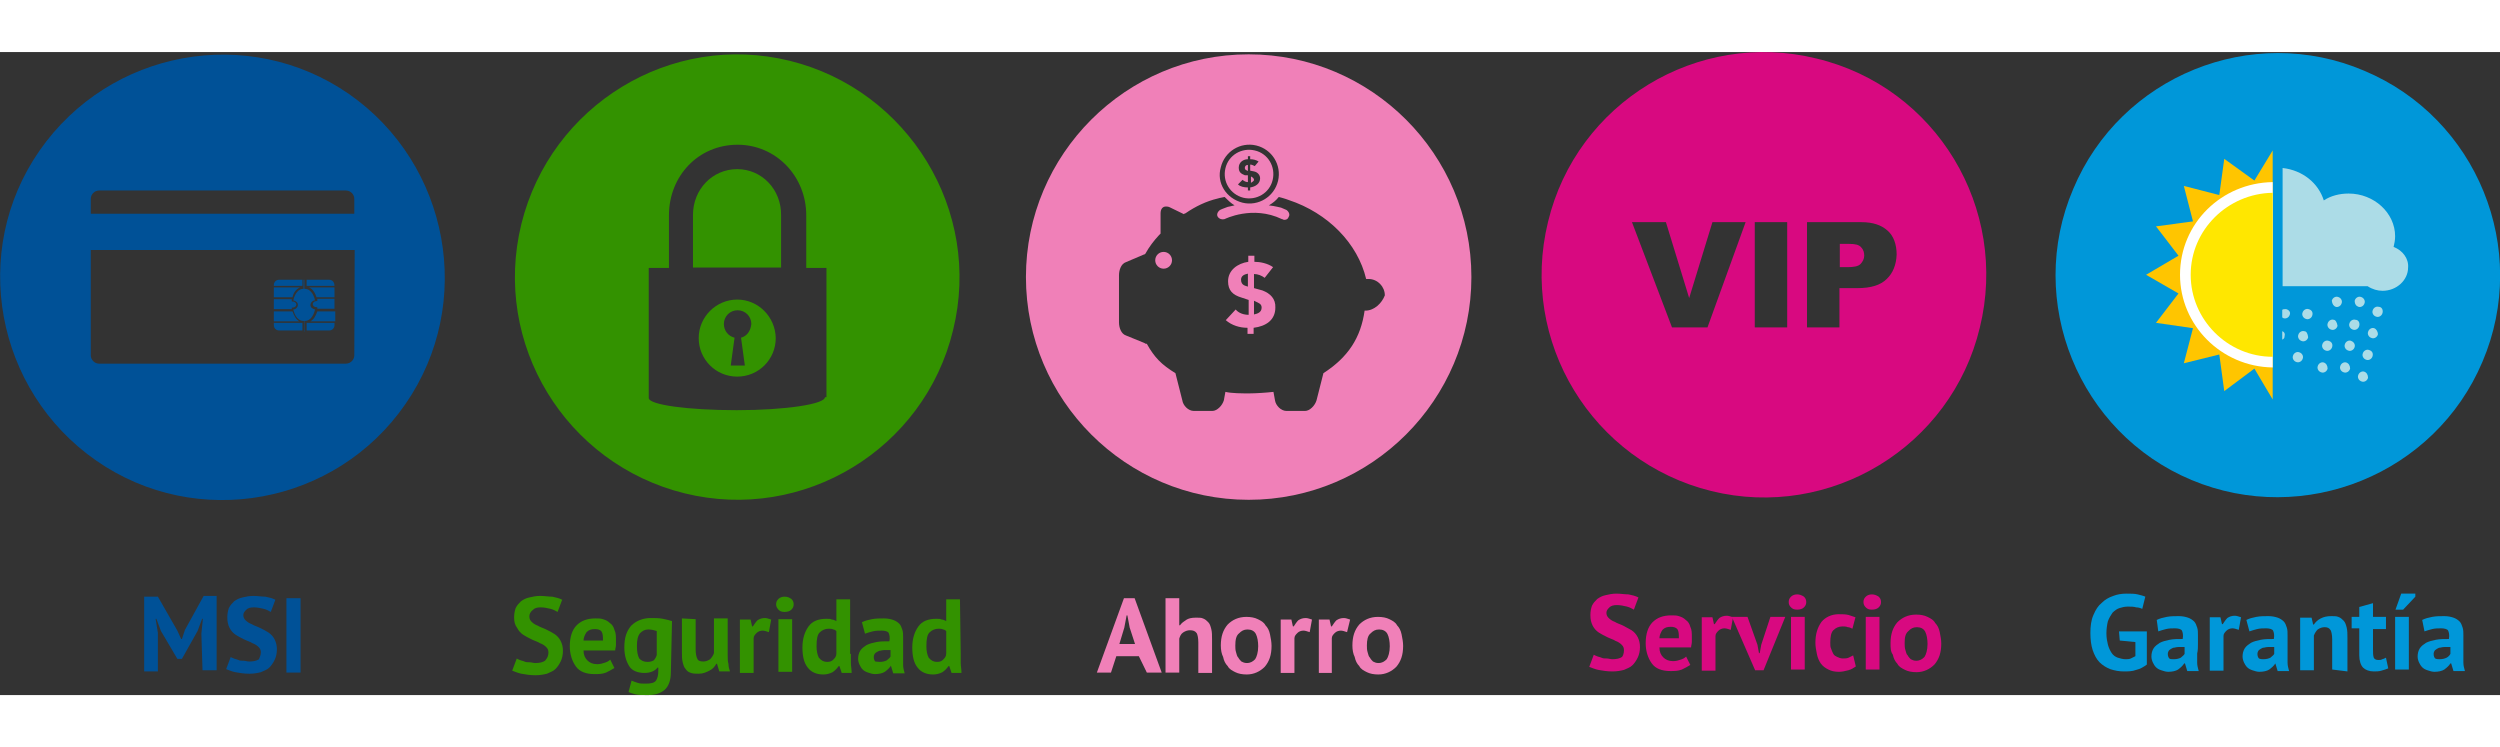 <?xml version="1.0" encoding="utf-8"?>
<!-- Generator: Adobe Illustrator 18.1.0, SVG Export Plug-In . SVG Version: 6.00 Build 0)  -->
<svg version="1.1" id="Layer_1" xmlns="http://www.w3.org/2000/svg" xmlns:xlink="http://www.w3.org/1999/xlink" x="0px" y="0px"
	 viewBox="3.2 115.2 655.5 168.6" enable-background="new 3.2 115.2 655.5 168.6" xml:space="preserve" width="261" height="78">
<rect x="3.2" y="115.2" width="655.5" height="168.6" fill="#333333" stroke="none"/>
<g>
	<g>
		<g>
			<g>
				<path fill="#339200" d="M196.5,145.9c-6.5,0-11.6,5.3-11.6,12v13.8H208V158C208.1,151.3,203,145.9,196.5,145.9z"/>
				<path fill="#339200" d="M196.5,180.1c-5.5,0-10.1,4.5-10.1,10.1s4.5,10.1,10.1,10.1s10.1-4.5,10.1-10.1
					C206.5,184.6,202,180.1,196.5,180.1z M197.5,190.1l1,7.3h-3.7l1-7.3c-1.6-0.4-2.8-1.8-2.8-3.6c0-2,1.6-3.6,3.6-3.6
					s3.6,1.6,3.6,3.6C200,188.4,199,189.7,197.5,190.1z"/>
				<path fill="#339200" d="M210.3,117.5c-31.2-7.7-62.7,11.6-70.4,42.8c-7.7,31.4,11.6,62.9,42.8,70.6s62.9-11.6,70.4-42.8
					C260.8,156.8,241.4,125.2,210.3,117.5z M219.5,205.7c0,1.8-10.3,3.4-23.1,3.4s-23.1-1.4-23.1-3.2v-34.1h5.3V158
					c0-10.3,7.7-18.5,18-18.5c10.1,0,18,8.3,18,18.5v13.8h5.3v33.9L219.5,205.7L219.5,205.7z"/>
			</g>
			<g>
				<path fill="#339200" d="M147,272.6c0-0.6-0.2-1-0.6-1.4c-0.4-0.4-1-0.8-1.6-1c-0.6-0.4-1.4-0.6-2.2-1s-1.6-0.8-2.2-1.2
					c-0.6-0.4-1.2-1-1.6-1.8c-0.6-0.8-0.8-1.6-0.8-2.8c0-1,0.2-1.8,0.4-2.4c0.4-0.8,0.8-1.2,1.4-1.8c0.6-0.4,1.2-0.8,2.2-1
					c0.8-0.2,1.8-0.4,2.8-0.4c1.2,0,2.2,0.2,3.2,0.2c1,0.2,1.8,0.4,2.6,0.8l-1.2,3.2c-0.4-0.2-1-0.6-1.8-0.8
					c-0.8-0.2-1.8-0.4-2.6-0.4c-1,0-1.6,0.2-2,0.6c-0.8,0.6-1,1.2-1,1.8c0,0.6,0.2,1,0.6,1.4c0.4,0.4,1,0.8,1.6,1
					c0.6,0.4,1.4,0.6,2.2,1s1.6,0.8,2.2,1.2c0.6,0.4,1.2,1,1.6,1.8c0.4,0.8,0.6,1.6,0.6,2.6s-0.2,2-0.6,2.8c-0.4,0.8-0.8,1.4-1.4,2
					c-0.6,0.6-1.4,0.8-2.2,1.2c-0.8,0.2-1.8,0.4-3,0.4c-1.4,0-2.6-0.2-3.7-0.4c-1-0.2-1.8-0.6-2.4-0.8l1.2-3.2
					c0.2,0.2,0.4,0.2,0.8,0.4c0.4,0.2,0.8,0.2,1.2,0.4s0.8,0.2,1.4,0.2c0.4,0,1,0.2,1.4,0.2c1.2,0,2-0.2,2.6-0.6
					C146.8,274,147,273.4,147,272.6z"/>
				<path fill="#339200" d="M164.3,276.7c-0.6,0.4-1.4,0.8-2.2,1.2c-1,0.4-2,0.4-3,0.4c-2.2,0-3.9-0.6-4.9-2s-1.6-3.2-1.6-5.3
					c0-2.4,0.6-4.3,1.8-5.5s2.8-1.8,4.9-1.8c0.8,0,1.4,0,2,0.2s1.2,0.4,1.8,1c0.6,0.4,1,1,1.2,1.8c0.4,0.8,0.4,1.6,0.4,2.8
					c0,0.4,0,0.8,0,1.2s-0.2,1-0.2,1.4h-8.3c0,1.2,0.4,2,1,2.6s1.4,1,2.6,1c0.8,0,1.4-0.2,2-0.4c0.6-0.2,1-0.4,1.4-0.8L164.3,276.7z
					 M159.2,266.5c-1,0-1.6,0.2-2.2,0.8c-0.4,0.6-0.8,1.4-0.8,2.2h5.1c0-1,0-1.8-0.4-2.4C160.6,266.7,160,266.5,159.2,266.5z"/>
				<path fill="#339200" d="M179.1,277.9c0,2-0.6,3.6-1.6,4.5c-1.2,1-2.6,1.4-4.5,1.4c-1.4,0-2.4,0-3.2-0.2s-1.4-0.4-1.8-0.6l0.8-3
					c0.4,0.2,1,0.4,1.6,0.6s1.2,0.2,2.2,0.2c1.2,0,2.2-0.2,2.6-0.8c0.4-0.6,0.6-1.4,0.6-2.4v-1h-0.2c-0.6,0.8-1.8,1.4-3.4,1.4
					c-1.8,0-3.2-0.6-3.9-1.6c-0.8-1.2-1.4-2.8-1.4-5.1c0-2.6,0.6-4.3,1.8-5.7c1.2-1.2,3-2,5.1-2c1.2,0,2.2,0,3.2,0.2
					s1.8,0.4,2.4,0.6L179.1,277.9L179.1,277.9z M173,275.1c0.8,0,1.2-0.2,1.6-0.4c0.4-0.4,0.6-0.8,0.8-1.4V267
					c-0.6-0.2-1.4-0.4-2.2-0.4c-1,0-1.6,0.4-2.2,1c-0.6,0.8-0.8,1.8-0.8,3.4c0,1.4,0.2,2.4,0.6,3.2C171.4,274.8,172,275.1,173,275.1
					z"/>
				<path fill="#339200" d="M185.6,263.9v7.9c0,1.2,0.2,2,0.4,2.4c0.2,0.6,0.8,0.8,1.6,0.8c0.6,0,1.2-0.2,1.8-0.6
					c0.4-0.4,0.8-1,1-1.6v-9.1h3.6v9.7c0,0.8,0,1.6,0.2,2.2c0,0.8,0.2,1.4,0.4,2h-2.8l-0.6-2H191c-0.4,0.8-1,1.4-1.8,1.8
					s-1.6,0.8-2.8,0.8c-0.8,0-1.4,0-2-0.2s-1-0.4-1.4-1c-0.4-0.4-0.6-1-0.8-1.8s-0.2-1.6-0.2-2.8v-8.7L185.6,263.9L185.6,263.9z"/>
				<path fill="#339200" d="M204.8,267.3c-0.6-0.2-1.2-0.4-1.6-0.4c-0.6,0-1.2,0.2-1.6,0.6c-0.4,0.4-0.8,0.8-0.8,1.4v9.1h-3.6v-14
					h2.8l0.4,1.8h0.2c0.4-0.6,0.8-1.2,1.2-1.6c0.6-0.4,1.2-0.6,2-0.6c0.4,0,1,0.2,1.6,0.4L204.8,267.3z"/>
				<path fill="#339200" d="M206.7,260c0-0.6,0.2-1,0.6-1.4c0.4-0.4,1-0.6,1.6-0.6c0.8,0,1.2,0.2,1.8,0.6c0.4,0.4,0.6,0.8,0.6,1.4
					s-0.2,1-0.6,1.4c-0.4,0.4-1,0.6-1.8,0.6s-1.2-0.2-1.6-0.6C206.9,260.9,206.7,260.6,206.7,260z M207.3,263.9h3.6v13.8h-3.6V263.9
					z"/>
				<path fill="#339200" d="M226.3,273c0,0.8,0,1.6,0,2.4s0.2,1.6,0.2,2.6h-2.6l-0.6-1.8h-0.2c-0.4,0.6-1,1.2-1.6,1.6
					c-0.8,0.4-1.6,0.6-2.4,0.6c-1.8,0-3.2-0.6-4.1-1.8c-1-1.2-1.4-3-1.4-5.3s0.6-4.1,1.6-5.5s2.6-2,4.7-2c0.6,0,1,0,1.4,0.2
					c0.4,0,0.8,0.2,1.2,0.4v-5.7h3.6V273H226.3z M220.1,275.1c0.8,0,1.2-0.2,1.6-0.6c0.4-0.4,0.8-0.8,0.8-1.6V267
					c-0.2-0.2-0.6-0.4-0.8-0.4c-0.4-0.2-0.8-0.2-1.2-0.2c-1,0-1.8,0.4-2.4,1c-0.6,0.6-0.8,1.8-0.8,3.6c0,1.2,0.2,2.2,0.6,3
					C218.6,274.8,219.2,275.1,220.1,275.1z"/>
				<path fill="#339200" d="M229.2,264.7c0.8-0.4,1.6-0.6,2.6-0.8s2.2-0.2,3.2-0.2s1.8,0.2,2.4,0.4c0.6,0.2,1.2,0.6,1.6,1
					c0.4,0.4,0.6,1,0.8,1.6s0.2,1.2,0.2,2s0,1.6,0,2.4s0,1.6,0,2.4s0,1.6,0,2.4s0.2,1.4,0.4,2.2h-3l-0.6-2l0,0
					c-0.4,0.6-0.8,1-1.6,1.6c-0.6,0.4-1.6,0.6-2.6,0.6c-0.6,0-1.2-0.2-1.8-0.4s-1-0.4-1.4-0.8s-0.6-0.8-0.8-1.2
					c-0.2-0.4-0.4-1-0.4-1.6c0-0.8,0.2-1.6,0.6-2.2c0.4-0.6,1-1,1.6-1.4c0.8-0.4,1.6-0.6,2.6-0.8c1-0.2,2.2-0.2,3.4-0.2
					c0.2-1,0-1.8-0.2-2.2c-0.2-0.4-1-0.6-1.8-0.6s-1.6,0-2.4,0.2c-0.8,0.2-1.4,0.4-2,0.6L229.2,264.7z M233.9,275.1
					c0.8,0,1.4-0.2,1.8-0.4c0.4-0.4,0.8-0.6,1-1V272c-0.6,0-1.2,0-1.6,0c-0.6,0-1,0.2-1.4,0.2c-0.4,0.2-0.8,0.4-1,0.6
					s-0.4,0.6-0.4,1c0,0.6,0.2,1,0.4,1.2C233,275,233.4,275.1,233.9,275.1z"/>
				<path fill="#339200" d="M255.1,273c0,0.8,0,1.6,0,2.4s0.2,1.6,0.2,2.6h-2.6l-0.6-1.8h-0.2c-0.4,0.6-1,1.2-1.6,1.6
					c-0.8,0.4-1.6,0.6-2.4,0.6c-1.8,0-3.2-0.6-4.1-1.8c-1-1.2-1.4-3-1.4-5.3s0.6-4.1,1.6-5.5s2.6-2,4.7-2c0.6,0,1,0,1.4,0.2
					c0.4,0,0.8,0.2,1.2,0.4v-5.7h3.6L255.1,273L255.1,273z M248.9,275.1c0.8,0,1.2-0.2,1.6-0.6c0.4-0.4,0.8-0.8,0.8-1.6V267
					c-0.2-0.2-0.6-0.4-0.8-0.4c-0.4-0.2-0.8-0.2-1.2-0.2c-1,0-1.8,0.4-2.4,1c-0.6,0.6-0.8,1.8-0.8,3.6c0,1.2,0.2,2.2,0.6,3
					C247.4,274.8,248,275.1,248.9,275.1z"/>
			</g>
		</g>
		<g>
			<g>
				<path fill="#005197" d="M86.4,180.3v0.2h-0.2c-0.6,0-1,0.4-1,0.8s0.4,0.8,1,0.8h0.2v0.2v0.2h4.5v-2.6h-4.5
					C86.4,180.1,86.4,180.3,86.4,180.3z"/>
				<path fill="#005197" d="M83.6,186.2c0,0.4,0,1.2,0,2h5.9c0.8,0,1.4-0.6,1.4-1.4v-0.6H83.6z"/>
				<path fill="#005197" d="M86.4,183.2c-0.4,1.2-1,2.2-1.8,2.6h6.5v-2.6H86.4z"/>
				<path fill="#005197" d="M75,186.2v0.6c0,0.8,0.6,1.4,1.4,1.4h6.1c0-0.8,0-1.6,0-2H75L75,186.2z"/>
				<path fill="#005197" d="M75,182.6h4.7v-0.2v-0.2h0.2c0.6,0,1-0.4,1-0.8s-0.4-0.8-1-0.8h-0.2v-0.2c0-0.2,0-0.2,0-0.4H75V182.6z"
					/>
				<path fill="#005197" d="M75,185.8h6.7c-0.8-0.4-1.4-1.4-1.8-2.6H75V185.8z"/>
				<path fill="#005197" d="M81.9,176.9H75v2.6h4.9C80.1,178.3,80.9,177.3,81.9,176.9z"/>
				<path fill="#005197" d="M90.9,176.9h-6.7c1,0.4,1.6,1.4,2,2.6h4.7V176.9z"/>
				<path fill="#005197" d="M82.5,176.5c0-0.4,0-1,0-1.6h-6.1c-0.8,0-1.4,0.6-1.4,1.4v0.2L82.5,176.5L82.5,176.5z"/>
				<path fill="#005197" d="M90.9,176.5L90.9,176.5c0-1-0.6-1.6-1.4-1.6h-5.9c0,0.6,0,1.2,0,1.6H90.9L90.9,176.5z"/>
				<path fill="#005197" d="M80.1,180.3c0.8,0.2,1.2,0.6,1.2,1.2c0,0.6-0.6,1.2-1.2,1.2c0.4,1.8,1.4,3,2.6,3h0.2v2.8H83v-2.8h0.2
					c1.2,0,2.2-1.2,2.6-3c-0.8-0.2-1.2-0.6-1.2-1.2c0-0.6,0.6-1.2,1.2-1.2c-0.4-1.8-1.4-3-2.6-3H83v-2.4h-0.2v2.4h-0.2
					C81.5,177.3,80.5,178.5,80.1,180.3z"/>
				<path fill="#005197" d="M94.7,126.2C68.3,107.9,32,114.6,13.6,141S2,203.9,28.4,222.3s62.9,11.6,81.1-14.8
					C127.8,181.1,121.1,144.6,94.7,126.2z M96.1,194.7c0,1.2-1,2.2-2.2,2.2H29.2c-1.2,0-2.2-1-2.2-2.2v-27.6h69.2L96.1,194.7
					L96.1,194.7z M96.1,157.6H27v-3.9c0-1.2,1-2.2,2.2-2.2h64.7c1.2,0,2.2,1,2.2,2.2L96.1,157.6L96.1,157.6z"/>
			</g>
			<g>
				<path fill="#005197" d="M56,267.7l0.4-3.9h-0.2L55,267l-4.1,7.3h-1.2l-4.3-7.3l-1.2-3.2H44l0.6,3.7v10.1H41V258h3.6l5.1,8.9
					l1,2.2h0.2l0.8-2.4l4.9-8.9H60v19.5h-3.7L56,267.7L56,267.7L56,267.7z"/>
				<path fill="#005197" d="M71.6,272.6c0-0.6-0.2-1-0.6-1.4s-1-0.8-1.6-1c-0.6-0.4-1.4-0.6-2.2-1c-0.8-0.4-1.6-0.8-2.2-1.2
					c-0.6-0.4-1.2-1-1.6-1.8c-0.4-0.8-0.6-1.6-0.6-2.8c0-1,0.2-1.8,0.4-2.4c0.4-0.8,0.8-1.2,1.4-1.8c0.6-0.4,1.2-0.8,2.2-1
					c0.8-0.2,1.8-0.4,2.8-0.4c1.2,0,2.2,0.2,3.2,0.2c1,0.2,1.8,0.4,2.6,0.8l-1.2,3.2c-0.4-0.2-1-0.6-1.8-0.8
					c-0.8-0.2-1.8-0.4-2.6-0.4c-1,0-1.6,0.2-2,0.6s-0.8,0.8-0.8,1.4s0.2,1,0.6,1.4s1,0.8,1.6,1c0.6,0.4,1.4,0.6,2.2,1
					c0.8,0.4,1.6,0.8,2.2,1.2s1.2,1,1.6,1.8s0.6,1.6,0.6,2.6s-0.2,2-0.6,2.8s-0.8,1.4-1.4,2s-1.4,0.8-2.2,1.2
					c-0.8,0.2-1.8,0.4-3,0.4c-1.4,0-2.6-0.2-3.7-0.4c-1-0.2-1.8-0.6-2.4-0.8l1.2-3.2c0.2,0.2,0.4,0.2,0.8,0.4
					c0.4,0.2,0.8,0.2,1.2,0.4c0.4,0.2,0.8,0.2,1.4,0.2c0.4,0,1,0.2,1.4,0.2c1.2,0,2-0.2,2.6-0.6C71.2,274,71.6,273.4,71.6,272.6z"/>
				<path fill="#005197" d="M78.3,258.4H82v19.5h-3.7V258.4z"/>
			</g>
		</g>
		<g>
			<g>
				<path fill="#F080B8" d="M332,148.7c0-0.4-0.4-0.6-0.6-0.8h-0.2v1.6C331.4,149.3,332,149.1,332,148.7z"/>
				<circle fill="#F080B8" cx="308.3" cy="169.8" r="2.2"/>
				<path fill="#F080B8" d="M330.4,144.8c-0.4,0-0.8,0.2-0.8,0.8s0.6,0.6,0.8,0.8V144.8z"/>
				<path fill="#F080B8" d="M329.2,153.4c3.4,0.8,6.9-1.2,7.7-4.7c0.8-3.4-1.2-6.9-4.7-7.7c-3.4-0.8-6.9,1.2-7.7,4.7
					C323.7,149.1,325.7,152.5,329.2,153.4z M329.6,147.5c-1-0.4-1.6-0.8-1.6-2c0-1.4,1.2-2.2,2.4-2.2v-0.8h0.6v0.8
					c0.8,0,1.6,0.2,2.2,0.6l-1,1.2c-0.4-0.2-0.8-0.4-1.2-0.4v1.6l1,0.2c1,0.2,1.6,1,1.6,1.8c0,1.4-1.2,2.2-2.6,2.4v0.8h-0.6v-0.8
					c-1,0-2-0.2-2.6-0.8l1.2-1.2c0.4,0.4,1,0.6,1.4,0.6v-1.8L329.6,147.5L329.6,147.5z"/>
				<path fill="#F080B8" d="M334.2,177.7l-2.2-0.6v-3.7c1,0,2,0.4,2.8,1l2.2-2.8c-1.4-1-3.4-1.4-4.9-1.4v-1.6h-1.6v1.6
					c-2.8,0.4-5.3,2.2-5.3,5.1c0,2.4,1.2,3.6,3.6,4.3l1.8,0.6v3.9c-1.2,0-2.6-0.4-3.4-1.4l-2.6,2.8c1.6,1.4,3.7,2,5.7,2v1.6h1.6
					v-1.6c3.2-0.4,5.7-2,5.7-5.3C337.7,179.9,336.3,178.5,334.2,177.7z M330.4,176.7c-0.4-0.2-1.8-0.2-1.8-1.8c0-1,0.8-1.4,1.8-1.6
					V176.7z M332,184v-3.6l0.4,0.2c0.8,0.4,1.6,0.6,1.6,1.6C334,183.4,333,183.8,332,184z"/>
				<path fill="#F080B8" d="M330.6,115.8c-32.2,0-58.4,26.2-58.4,58.4s26.2,58.4,58.4,58.4s58.4-26.2,58.4-58.4
					S362.8,115.8,330.6,115.8z M323.3,145.4c1-4.1,5.1-6.7,9.3-5.7c4.1,1,6.7,5.1,5.7,9.3c-1,4.1-5.1,6.7-9.3,5.7
					C324.7,153.6,322.1,149.5,323.3,145.4z M361.2,183H361c-1,7.1-4.3,12.2-10.8,16.4l-1.8,7.1c-0.4,1.4-1.8,2.8-3,2.8h-4.9
					c-1.4,0-2.8-1.4-3-2.8l-0.4-2.2c-1.6,0.2-4.7,0.4-6.3,0.4c-1.8,0-4.7,0-6.3-0.4l-0.4,2.2c-0.4,1.4-1.8,2.8-3,2.8h-4.9
					c-1.4,0-2.8-1.4-3-2.8l-1.8-7.1c-3.6-2.2-5.5-4.1-7.5-7.7c-0.2,0-0.4,0-0.6-0.2l-4.9-2c-1.2-0.4-1.8-2-1.8-3.4v-12.4
					c0-1.4,0.6-3,1.8-3.4l4.7-2c0.2,0,0.4-0.2,0.4-0.2c1-1.8,2.2-3.4,3.6-4.9c0.2-0.2,0.2-0.2,0.4-0.4v-5.3c0-1.2,0.6-1.8,1.4-1.8
					c0.2,0,0.6,0,1,0.2l3.7,1.8c0.2-0.2,0.4-0.2,0.4-0.2c2.6-1.8,5.5-3.2,8.5-3.9l0,0c0,0,0.6-0.2,1.8-0.4c0.8,0.8,1.6,1.6,2.6,2.2
					c-1,0.2-1.6,0.4-1.8,0.4c-1.2,0.4-2,0.8-2,0.8c-0.6,0.4-1,1.2-0.6,1.8s1.2,0.8,1.8,0.6c0,0,7.3-3.7,15,0c0.2,0,0.4,0.2,0.6,0.2
					c0.6,0,1-0.2,1.2-0.8c0.4-0.6,0-1.4-0.6-1.8c-0.4-0.2-1-0.4-1.4-0.6c-0.2,0-1.4-0.4-3.2-0.6c1-0.6,1.8-1.2,2.6-2.2
					c1.6,0.4,2.6,0.8,2.6,0.8l0,0c10.3,3.4,18.1,11.4,20.3,20.7c0.2,0,0.4,0,0.6,0c2.4,0,4.3,2,4.3,4.3
					C365.5,181.1,363.5,183,361.2,183z"/>
			</g>
			<g>
				<path fill="#F080B8" d="M301.8,273.6h-5.9l-1.4,4.3h-3.7l7.1-19.5h2.8l7.1,19.5h-3.9L301.8,273.6z M296.7,270.4h4.1l-1.4-4.3
					l-0.6-3.2h-0.2l-0.6,3.2L296.7,270.4z"/>
				<path fill="#F080B8" d="M317.4,277.9V270c0-1.2-0.2-2-0.4-2.4c-0.4-0.6-1-0.8-1.8-0.8c-0.6,0-1.2,0.2-1.8,0.6
					c-0.6,0.4-0.8,1-1,1.6v8.9h-3.6v-19.5h3.6v7.1h0.2c0.4-0.6,1-1,1.6-1.4s1.4-0.6,2.6-0.6c0.8,0,1.4,0,1.8,0.2
					c0.6,0.2,1,0.6,1.4,1s0.6,1,0.8,1.8c0.2,0.8,0.2,1.6,0.2,2.8v8.7h-3.6V277.9L317.4,277.9z"/>
				<path fill="#F080B8" d="M323.3,270.8c0-2.4,0.6-4.1,1.8-5.5c1.2-1.2,2.8-2,4.9-2c1.2,0,2.2,0.2,3,0.6s1.6,0.8,2,1.6
					c0.6,0.6,1,1.4,1.2,2.4s0.4,2,0.4,3c0,2.4-0.6,4.1-1.8,5.5c-1.2,1.2-2.8,2-4.7,2c-1.2,0-2.2-0.2-3-0.6s-1.6-0.8-2-1.6
					c-0.6-0.6-1-1.4-1.2-2.4C323.5,273,323.3,272,323.3,270.8z M327.1,270.8c0,0.6,0,1.2,0.2,1.8c0.2,0.6,0.2,1,0.6,1.4
					c0.2,0.4,0.6,0.8,0.8,1c0.4,0.2,0.8,0.4,1.4,0.4c1,0,1.6-0.4,2.2-1c0.4-0.6,0.8-1.8,0.8-3.4c0-1.2-0.2-2.4-0.6-3.2
					c-0.4-0.8-1.2-1.2-2.2-1.2s-1.6,0.4-2.2,1C327.3,268.2,327.1,269.4,327.1,270.8z"/>
				<path fill="#F080B8" d="M346.6,267.3c-0.6-0.2-1.2-0.4-1.6-0.4c-0.6,0-1.2,0.2-1.6,0.6s-0.8,0.8-0.8,1.4v9.1H339v-14h2.8
					l0.4,1.8h0.2c0.4-0.6,0.8-1.2,1.2-1.6c0.6-0.4,1.2-0.6,2-0.6c0.4,0,1,0.2,1.6,0.4L346.6,267.3z"/>
				<path fill="#F080B8" d="M356.4,267.3c-0.6-0.2-1.2-0.4-1.6-0.4c-0.6,0-1.2,0.2-1.6,0.6s-0.8,0.8-0.8,1.4v9.1H349v-14h2.8
					l0.4,1.8h0.2c0.4-0.6,0.8-1.2,1.2-1.6c0.6-0.4,1.2-0.6,2-0.6c0.4,0,1,0.2,1.6,0.4L356.4,267.3z"/>
				<path fill="#F080B8" d="M357.8,270.8c0-2.4,0.6-4.1,1.8-5.5c1.2-1.2,2.8-2,4.9-2c1.2,0,2.2,0.2,3,0.6s1.6,0.8,2,1.6
					c0.6,0.6,1,1.4,1.2,2.4s0.4,2,0.4,3c0,2.4-0.6,4.1-1.8,5.5c-1.2,1.2-2.8,2-4.7,2c-1.2,0-2.2-0.2-3-0.6s-1.6-0.8-2-1.6
					c-0.6-0.6-1-1.4-1.2-2.4C358,273,357.8,272,357.8,270.8z M361.6,270.8c0,0.6,0,1.2,0.2,1.8c0.2,0.6,0.2,1,0.6,1.4
					c0.2,0.4,0.6,0.8,0.8,1c0.4,0.2,0.8,0.4,1.4,0.4c1,0,1.6-0.4,2.2-1c0.4-0.6,0.8-1.8,0.8-3.4c0-1.2-0.2-2.4-0.6-3.2
					c-0.4-0.8-1.2-1.2-2.2-1.2s-1.6,0.4-2.2,1C361.8,268.2,361.6,269.4,361.6,270.8z"/>
			</g>
		</g>
	</g>
	<g>
		<g>
			<g>
				<path fill="#D80980" d="M479.5,116.9c-31.2-7.7-62.9,11.6-70.4,42.8c-7.7,31.4,11.6,62.9,42.8,70.6s62.9-11.6,70.4-42.8
					C530,156.2,510.9,124.4,479.5,116.9z M450.9,187.4h-9.3l-10.5-27.6h8.9l6.1,19.9l6.1-19.9h8.7L450.9,187.4z M471.8,187.4h-8.5
					v-27.6h8.5V187.4L471.8,187.4z M497.9,174.7c-1.6,1.6-4.1,2.4-7.7,2.4h-4.7v10.3H477v-27.6h14.2c3.2,0,5.3,0.8,6.9,2.2
					s2.4,3.6,2.4,6.3C500.4,171,499.5,173.2,497.9,174.7z"/>
				<path fill="#D80980" d="M488,165.5h-2.4v6.1h2c1.6,0,2.8-0.2,3.4-0.8s1-1.4,1-2.2s-0.2-1.6-0.8-2.2
					C490.6,165.7,489.6,165.5,488,165.5z"/>
			</g>
			<g>
				<path fill="#D80980" d="M429,272c0-0.6-0.2-1-0.6-1.4s-1-0.8-1.6-1c-0.6-0.4-1.4-0.6-2.2-1c-0.8-0.4-1.6-0.8-2.2-1.2
					c-0.6-0.4-1.2-1-1.6-1.8s-0.6-1.6-0.6-2.8c0-1,0.2-1.8,0.4-2.4c0.4-0.8,0.8-1.2,1.4-1.8c0.6-0.4,1.2-0.8,2.2-1
					c0.8-0.2,1.8-0.4,2.8-0.4c1.2,0,2.2,0.2,3.2,0.2c1,0.2,1.8,0.4,2.6,0.8l-1.2,3.2c-0.4-0.2-1-0.6-1.8-0.8
					c-0.8-0.2-1.8-0.4-2.6-0.4c-1,0-1.6,0.2-2,0.6s-0.8,0.8-0.8,1.4s0.2,1,0.6,1.4s1,0.8,1.6,1c0.6,0.4,1.4,0.6,2.2,1
					c0.8,0.4,1.4,0.8,2.2,1.2c0.6,0.4,1.2,1,1.6,1.8s0.6,1.6,0.6,2.6s-0.2,2-0.6,2.8s-0.8,1.4-1.4,2s-1.4,0.8-2.2,1.2
					c-0.8,0.2-1.8,0.4-3,0.4c-1.4,0-2.6-0.2-3.7-0.4c-1-0.2-1.8-0.6-2.4-0.8l1.2-3.2c0.2,0.2,0.4,0.2,0.8,0.4s0.8,0.2,1.2,0.4
					c0.4,0.2,0.8,0.2,1.4,0.2c0.4,0,1,0.2,1.4,0.2c1.2,0,2-0.2,2.6-0.6C428.8,273.4,429,272.8,429,272z"/>
				<path fill="#D80980" d="M446.4,275.9c-0.6,0.4-1.4,0.8-2.2,1.2c-1,0.4-2,0.4-3,0.4c-2.2,0-3.9-0.6-4.9-2s-1.6-3.2-1.6-5.3
					c0-2.4,0.6-4.3,1.8-5.5c1.2-1.2,2.8-1.8,4.9-1.8c0.8,0,1.4,0,2,0.2s1.2,0.4,1.8,1c0.6,0.4,1,1,1.2,1.8c0.4,0.8,0.4,1.6,0.4,2.8
					c0,0.4,0,0.8,0,1.2c0,0.4-0.2,1-0.2,1.4h-8.3c0,1.2,0.4,2,1,2.6s1.4,1,2.6,1c0.8,0,1.4-0.2,2-0.4c0.6-0.2,1-0.4,1.4-0.8
					L446.4,275.9z M441.3,265.9c-1,0-1.6,0.2-2.2,0.8c-0.4,0.6-0.8,1.4-0.8,2.2h5.1c0-1,0-1.8-0.4-2.4
					C442.6,266.1,442.1,265.9,441.3,265.9z"/>
				<path fill="#D80980" d="M457,266.7c-0.6-0.2-1.2-0.4-1.6-0.4c-0.6,0-1.2,0.2-1.6,0.6s-0.8,0.8-0.8,1.4v9.1h-3.6v-14h2.8l0.4,1.8
					h0.2c0.4-0.6,0.8-1.2,1.2-1.6c0.6-0.4,1.2-0.6,2-0.6c0.4,0,1,0.2,1.6,0.4L457,266.7z"/>
				<path fill="#D80980" d="M464,270.6l0.4,2.2h0.2l0.4-2.2l2.4-7.3h3.9l-5.7,14h-2.2l-6.1-14h4.1L464,270.6z"/>
				<path fill="#D80980" d="M472.2,259.4c0-0.6,0.2-1,0.6-1.4s1-0.6,1.6-0.6s1.2,0.2,1.8,0.6c0.4,0.4,0.6,0.8,0.6,1.4
					s-0.2,1-0.6,1.4s-1,0.6-1.8,0.6s-1.2-0.2-1.6-0.6S472.2,260,472.2,259.4z M472.8,263.3h3.6v13.8h-3.6V263.3z"/>
				<path fill="#D80980" d="M489.8,276.3c-0.6,0.4-1.2,0.8-2,1s-1.6,0.4-2.4,0.4c-1.2,0-2-0.2-2.8-0.6s-1.4-0.8-2-1.6
					c-0.4-0.6-0.8-1.4-1-2.4s-0.4-2-0.4-3c0-2.4,0.6-4.1,1.6-5.5c1-1.2,2.6-2,4.5-2c1,0,1.8,0,2.6,0.2c0.6,0.2,1.2,0.4,1.8,0.6
					l-0.8,3c-0.4-0.2-0.8-0.4-1.2-0.4c-0.4-0.2-1-0.2-1.4-0.2c-1,0-1.8,0.4-2.4,1s-0.8,1.8-0.8,3.2c0,0.6,0,1.2,0.2,1.6
					c0.2,0.6,0.4,1,0.6,1.4s0.6,0.6,1,0.8c0.4,0.2,1,0.4,1.4,0.4c0.6,0,1.2,0,1.6-0.2s0.8-0.4,1.2-0.6L489.8,276.3z"/>
				<path fill="#D80980" d="M491.8,259.4c0-0.6,0.2-1,0.6-1.4s1-0.6,1.6-0.6s1.2,0.2,1.8,0.6c0.4,0.4,0.6,0.8,0.6,1.4
					s-0.2,1-0.6,1.4s-1,0.6-1.8,0.6s-1.2-0.2-1.6-0.6S491.8,260,491.8,259.4z M492.4,263.3h3.6v13.8h-3.6V263.3z"/>
				<path fill="#D80980" d="M498.9,270.2c0-2.4,0.6-4.1,1.8-5.5c1.2-1.2,2.8-2,4.9-2c1.2,0,2.2,0.2,3,0.6s1.6,0.8,2,1.6
					c0.6,0.6,1,1.4,1.2,2.4s0.4,2,0.4,3c0,2.4-0.6,4.1-1.8,5.5c-1.2,1.2-2.8,2-4.7,2c-1.2,0-2.2-0.2-3-0.6s-1.6-0.8-2-1.6
					c-0.6-0.6-1-1.4-1.2-2.4C498.9,272.4,498.9,271.4,498.9,270.2z M502.6,270.2c0,0.6,0,1.2,0.2,1.8c0.2,0.6,0.2,1,0.6,1.4
					c0.2,0.4,0.6,0.8,0.8,1c0.4,0.2,0.8,0.4,1.4,0.4c1,0,1.6-0.4,2.2-1c0.4-0.6,0.8-1.8,0.8-3.4c0-1.2-0.2-2.4-0.6-3.2
					c-0.4-0.8-1.2-1.2-2.2-1.2s-1.6,0.4-2.2,1C502.8,267.7,502.6,268.6,502.6,270.2z"/>
			</g>
		</g>
		<g>
			<g>
				<path fill="#0097D9" d="M558.8,267.1h7.3v8.7c-0.8,0.6-1.8,1.2-2.8,1.4c-1,0.4-2.2,0.4-3.2,0.4c-1.2,0-2.4-0.2-3.6-0.6
					c-1-0.4-2-1-2.8-1.8s-1.4-2-1.8-3.2c-0.4-1.2-0.6-2.8-0.6-4.5s0.2-3.4,0.8-4.7c0.6-1.4,1.2-2.4,2.2-3.2c0.8-0.8,1.8-1.4,3-1.8
					c1-0.4,2.2-0.6,3.4-0.6s2.2,0,3,0.2s1.6,0.4,2,0.6l-0.8,3.2c-0.4-0.2-1-0.4-1.6-0.4c-0.6-0.2-1.4-0.2-2.2-0.2s-1.6,0.2-2.2,0.4
					c-0.6,0.2-1.2,0.6-1.8,1.2c-0.4,0.6-0.8,1.2-1.2,2.2c-0.2,0.8-0.4,2-0.4,3.2s0.2,2.2,0.4,3s0.6,1.6,1,2.2s1,1,1.6,1.2
					s1.4,0.4,2,0.4c0.4,0,1,0,1.4-0.2s0.8-0.4,1.2-0.6v-3.7l-4.1-0.4L558.8,267.1L558.8,267.1z"/>
				<path fill="#0097D9" d="M568.7,264.1c0.8-0.4,1.6-0.6,2.6-0.8c1-0.2,2.2-0.2,3.2-0.2s1.8,0.2,2.4,0.4c0.6,0.2,1.2,0.6,1.6,1
					c0.4,0.4,0.6,1,0.8,1.6s0.2,1.2,0.2,2s0,1.6,0,2.4s0,1.6-0.2,2.4c0,0.8,0,1.6,0,2.4s0.2,1.4,0.4,2.2h-3l-0.6-2h-0.2
					c-0.4,0.6-0.8,1-1.6,1.6c-0.6,0.4-1.6,0.6-2.6,0.6c-0.6,0-1.2-0.2-1.8-0.4c-0.6-0.2-1-0.4-1.4-0.8s-0.6-0.8-0.8-1.2
					c-0.2-0.4-0.4-1-0.4-1.6c0-0.8,0.2-1.6,0.6-2.2c0.4-0.6,1-1,1.6-1.4c0.8-0.4,1.6-0.6,2.6-0.8c1-0.2,2.2-0.2,3.4-0.2
					c0.2-1,0-1.8-0.2-2.2c-0.2-0.4-1-0.6-1.8-0.6s-1.6,0-2.4,0.2c-0.8,0.2-1.4,0.4-2,0.6L568.7,264.1z M573.2,274.4
					c0.8,0,1.4-0.2,1.8-0.4c0.4-0.4,0.8-0.6,1-1v-1.8c-0.6,0-1.2,0-1.6,0c-0.6,0-1,0.2-1.4,0.2c-0.4,0.2-0.8,0.4-1,0.6
					s-0.4,0.6-0.4,1c0,0.6,0.2,1,0.4,1.2C572.2,274.4,572.6,274.4,573.2,274.4z"/>
				<path fill="#0097D9" d="M590.2,266.7c-0.6-0.2-1.2-0.4-1.6-0.4c-0.6,0-1.2,0.2-1.6,0.6c-0.4,0.4-0.8,0.8-0.8,1.4v9.1h-3.6v-14
					h2.8l0.4,1.8h0.2c0.4-0.6,0.8-1.2,1.2-1.6c0.6-0.4,1.2-0.6,2-0.6c0.4,0,1,0.2,1.6,0.4L590.2,266.7z"/>
				<path fill="#0097D9" d="M592.2,264.1c0.8-0.4,1.6-0.6,2.6-0.8c1-0.2,2.2-0.2,3.2-0.2s1.8,0.2,2.4,0.4c0.6,0.2,1.2,0.6,1.6,1
					c0.4,0.4,0.6,1,0.8,1.6s0.2,1.2,0.2,2s0,1.6,0,2.4s0,1.6,0,2.4s0,1.6,0,2.4s0.2,1.4,0.4,2.2h-3l-0.6-2l0,0
					c-0.4,0.6-0.8,1-1.6,1.6c-0.6,0.4-1.6,0.6-2.6,0.6c-0.6,0-1.2-0.2-1.8-0.4c-0.6-0.2-1-0.4-1.4-0.8s-0.6-0.8-0.8-1.2
					c-0.2-0.4-0.4-1-0.4-1.6c0-0.8,0.2-1.6,0.6-2.2s1-1,1.6-1.4c0.8-0.4,1.6-0.6,2.6-0.8c1-0.2,2.2-0.2,3.4-0.2c0.2-1,0-1.8-0.2-2.2
					c-0.2-0.4-1-0.6-1.8-0.6s-1.6,0-2.4,0.2c-0.8,0.2-1.4,0.4-2,0.6L592.2,264.1z M596.7,274.4c0.8,0,1.4-0.2,1.8-0.4
					c0.4-0.4,0.8-0.6,1-1v-1.8c-0.6,0-1.2,0-1.6,0c-0.6,0-1,0.2-1.4,0.2c-0.4,0.2-0.8,0.4-1,0.6s-0.4,0.6-0.4,1c0,0.6,0.2,1,0.4,1.2
					C595.9,274.4,596.3,274.4,596.7,274.4z"/>
				<path fill="#0097D9" d="M614.7,277.1v-7.9c0-1.2-0.2-2-0.4-2.4c-0.4-0.6-0.8-0.8-1.6-0.8c-0.6,0-1.2,0.2-1.8,0.6
					c-0.4,0.4-0.8,1-1,1.6v9.1h-3.6v-13.8h3l0.4,1.8h0.2c0.4-0.6,1-1.2,1.8-1.6s1.6-0.6,2.8-0.6c0.6,0,1.4,0,1.8,0.2
					c0.6,0.2,1,0.6,1.4,1s0.6,1,0.8,1.8s0.2,1.6,0.2,2.8v8.7L614.7,277.1L614.7,277.1L614.7,277.1z"/>
				<path fill="#0097D9" d="M619.8,263.3h2v-2.6l3.6-1v3.6h3.4v3.2h-3.4v5.3c0,1,0,1.6,0.2,2.2c0.2,0.4,0.6,0.6,1.2,0.6
					c0.4,0,0.8,0,1-0.2c0.2,0,0.6-0.2,1-0.4l0.6,2.8c-0.6,0.2-1,0.4-1.8,0.6c-0.6,0.2-1.4,0.2-2,0.2c-1.2,0-2.2-0.4-2.8-1
					s-1-1.8-1-3.2v-7.1h-2V263.3L619.8,263.3z"/>
				<path fill="#0097D9" d="M631.2,263.3h3.6v13.8h-3.6V263.3z M632.8,257.2h3.7v0.8l-3.2,3.4h-2L632.8,257.2z"/>
				<path fill="#0097D9" d="M638.3,264.1c0.8-0.4,1.6-0.6,2.6-0.8c1-0.2,2.2-0.2,3.2-0.2s1.8,0.2,2.4,0.4c0.6,0.2,1.2,0.6,1.6,1
					c0.4,0.4,0.6,1,0.8,1.6s0.2,1.2,0.2,2s0,1.6,0,2.4s0,1.6,0,2.4s0,1.6,0,2.4s0.2,1.4,0.4,2.2h-3l-0.6-2h-0.2
					c-0.4,0.6-0.8,1-1.6,1.6c-0.6,0.4-1.6,0.6-2.6,0.6c-0.6,0-1.2-0.2-1.8-0.4c-0.6-0.2-1-0.4-1.4-0.8s-0.6-0.8-0.8-1.2
					c-0.2-0.4-0.4-1-0.4-1.6c0-0.8,0.2-1.6,0.6-2.2s1-1,1.6-1.4c0.8-0.4,1.6-0.6,2.6-0.8c1-0.2,2.2-0.2,3.4-0.2c0.2-1,0-1.8-0.2-2.2
					c-0.2-0.4-1-0.6-1.8-0.6s-1.6,0-2.4,0.2c-0.8,0.2-1.4,0.4-2,0.6L638.3,264.1z M642.9,274.4c0.8,0,1.4-0.2,1.8-0.4
					c0.4-0.2,0.8-0.6,1-1v-1.8c-0.6,0-1.2,0-1.6,0c-0.6,0-1,0.2-1.4,0.2c-0.4,0.2-0.8,0.4-1,0.6s-0.4,0.6-0.4,1c0,0.6,0.2,1,0.4,1.2
					C642.1,274.4,642.5,274.4,642.9,274.4z"/>
			</g>
			<g>
				<path fill="#0097D9" d="M577.8,227.4c-29.6-12.4-43.6-46.8-31-76.3c12.4-29.6,46.8-43.6,76.3-31c29.6,12.4,43.6,46.8,31,76.3
					C641.7,225.8,607.4,239.8,577.8,227.4z"/>
				<g>
					<polygon fill="#FFC500" points="599.1,141 594.3,148.9 586.4,143.2 585.1,152.7 575.8,150.3 578.2,159.6 568.5,160.9 
						574.4,168.6 565.9,173.6 574.4,178.5 568.5,186.2 578.2,187.6 575.8,196.8 585.1,194.5 586.4,204.1 594.3,198.2 599.1,206.3 
											"/>
					<path fill="#FFFFFF" d="M599.1,149.3c-13.4,0.2-24.3,10.8-24.3,24.3c0,13.2,10.8,24.1,24.3,24.3V149.3z"/>
					<path fill="#FFE700" d="M599.1,152.1c-11.8,0.2-21.5,9.7-21.5,21.5s9.7,21.5,21.5,21.5V152.1L599.1,152.1z"/>
					<g>
						<path fill="#ACDCE7" d="M630.8,166.3c0.2-0.8,0.4-1.8,0.4-2.8c0-6.1-5.5-11.2-12.2-11.2c-2.4,0-4.7,0.6-6.5,1.8
							c-1.4-4.5-5.5-7.9-10.8-8.5v31H624c1.2,0.8,2.6,1.2,3.9,1.2c3.7,0,6.7-2.8,6.7-6.1C634.8,169.4,633.2,167.2,630.8,166.3z"/>
						<g>
							<path fill="#ACDCE7" d="M612.5,196.6c-0.6-0.2-1.4,0.2-1.6,1c-0.2,0.6,0.2,1.4,1,1.6c0.6,0.2,1.4-0.2,1.6-1
								C613.5,197.4,613.1,196.8,612.5,196.6z"/>
							<path fill="#ACDCE7" d="M615.6,182c0.6,0.2,1.4-0.2,1.6-1c0.2-0.6-0.2-1.4-1-1.6c-0.6-0.2-1.4,0.2-1.6,1
								C614.7,181.3,615.1,181.8,615.6,182z"/>
							<path fill="#ACDCE7" d="M608.5,182.6c-0.6-0.2-1.4,0.2-1.6,1c-0.2,0.6,0.2,1.4,1,1.6c0.6,0.2,1.4-0.2,1.6-1
								C609.7,183.4,609.3,182.8,608.5,182.6z"/>
							<path fill="#ACDCE7" d="M615.1,185.4c-0.6-0.2-1.4,0.2-1.6,1c-0.2,0.6,0.2,1.4,1,1.6c0.6,0.2,1.4-0.2,1.6-1
								C616,186.2,615.6,185.4,615.1,185.4z"/>
							<path fill="#ACDCE7" d="M613.7,190.9c-0.6-0.2-1.4,0.2-1.6,1c-0.2,0.6,0.2,1.4,1,1.6c0.6,0.2,1.4-0.2,1.6-1
								S614.5,191.1,613.7,190.9z"/>
							<path fill="#ACDCE7" d="M607.4,188.4c-0.6-0.2-1.4,0.2-1.6,1c-0.2,0.6,0.2,1.4,1,1.6c0.6,0.2,1.4-0.2,1.6-1
								C608.3,189.1,608,188.4,607.4,188.4z"/>
							<path fill="#ACDCE7" d="M602.6,182.6c-0.4,0-0.8,0-1,0.2v2c0.2,0,0.2,0.2,0.4,0.2c0.6,0.2,1.4-0.2,1.6-1
								C603.8,183.4,603.4,182.8,602.6,182.6z"/>
							<path fill="#ACDCE7" d="M606,193.9c-0.6-0.2-1.4,0.2-1.6,1c-0.2,0.6,0.2,1.4,1,1.6c0.6,0.2,1.4-0.2,1.6-1
								C607.2,194.9,606.8,194.1,606,193.9z"/>
							<path fill="#ACDCE7" d="M601.6,188.4v2.2c0.4-0.2,0.6-0.4,0.6-0.8C602.4,189.1,602.2,188.6,601.6,188.4z"/>
							<path fill="#ACDCE7" d="M625.7,187.6c-0.6-0.2-1.4,0.2-1.6,1c-0.2,0.6,0.2,1.4,1,1.6c0.6,0.2,1.4-0.2,1.6-1
								C626.7,188.6,626.3,187.8,625.7,187.6z"/>
							<path fill="#ACDCE7" d="M618.4,196.6c-0.6-0.2-1.4,0.2-1.6,1c-0.2,0.6,0.2,1.4,1,1.6c0.6,0.2,1.4-0.2,1.6-1
								C619.4,197.4,619,196.8,618.4,196.6z"/>
							<path fill="#ACDCE7" d="M624.3,193.3c-0.6-0.2-1.4,0.2-1.6,1c-0.2,0.6,0.2,1.4,1,1.6c0.6,0.2,1.4-0.2,1.6-1
								C625.5,194.1,625.1,193.5,624.3,193.3z"/>
							<path fill="#ACDCE7" d="M626.9,182c-0.6-0.2-1.4,0.2-1.6,1c-0.2,0.6,0.2,1.4,1,1.6c0.6,0.2,1.4-0.2,1.6-1
								S627.7,182,626.9,182z"/>
							<path fill="#ACDCE7" d="M619.6,190.9c-0.6-0.2-1.4,0.2-1.6,1c-0.2,0.6,0.2,1.4,1,1.6c0.6,0.2,1.4-0.2,1.6-1
								C620.8,191.7,620.2,191.1,619.6,190.9z"/>
							<path fill="#ACDCE7" d="M620.8,185.4c-0.6-0.2-1.4,0.2-1.6,1c-0.2,0.6,0.2,1.4,1,1.6c0.6,0.2,1.4-0.2,1.6-1
								S621.6,185.4,620.8,185.4z"/>
							<path fill="#ACDCE7" d="M623.1,199c-0.6-0.2-1.4,0.2-1.6,1c-0.2,0.6,0.2,1.4,1,1.6c0.6,0.2,1.4-0.2,1.6-1
								C624.1,199.8,623.7,199.2,623.1,199z"/>
							<path fill="#ACDCE7" d="M621.6,182c0.6,0.2,1.4-0.2,1.6-1c0.2-0.6-0.2-1.4-1-1.6c-0.6-0.2-1.4,0.2-1.6,1
								C620.6,181.3,621,181.8,621.6,182z"/>
						</g>
					</g>
				</g>
			</g>
		</g>
	</g>
</g>
</svg>
